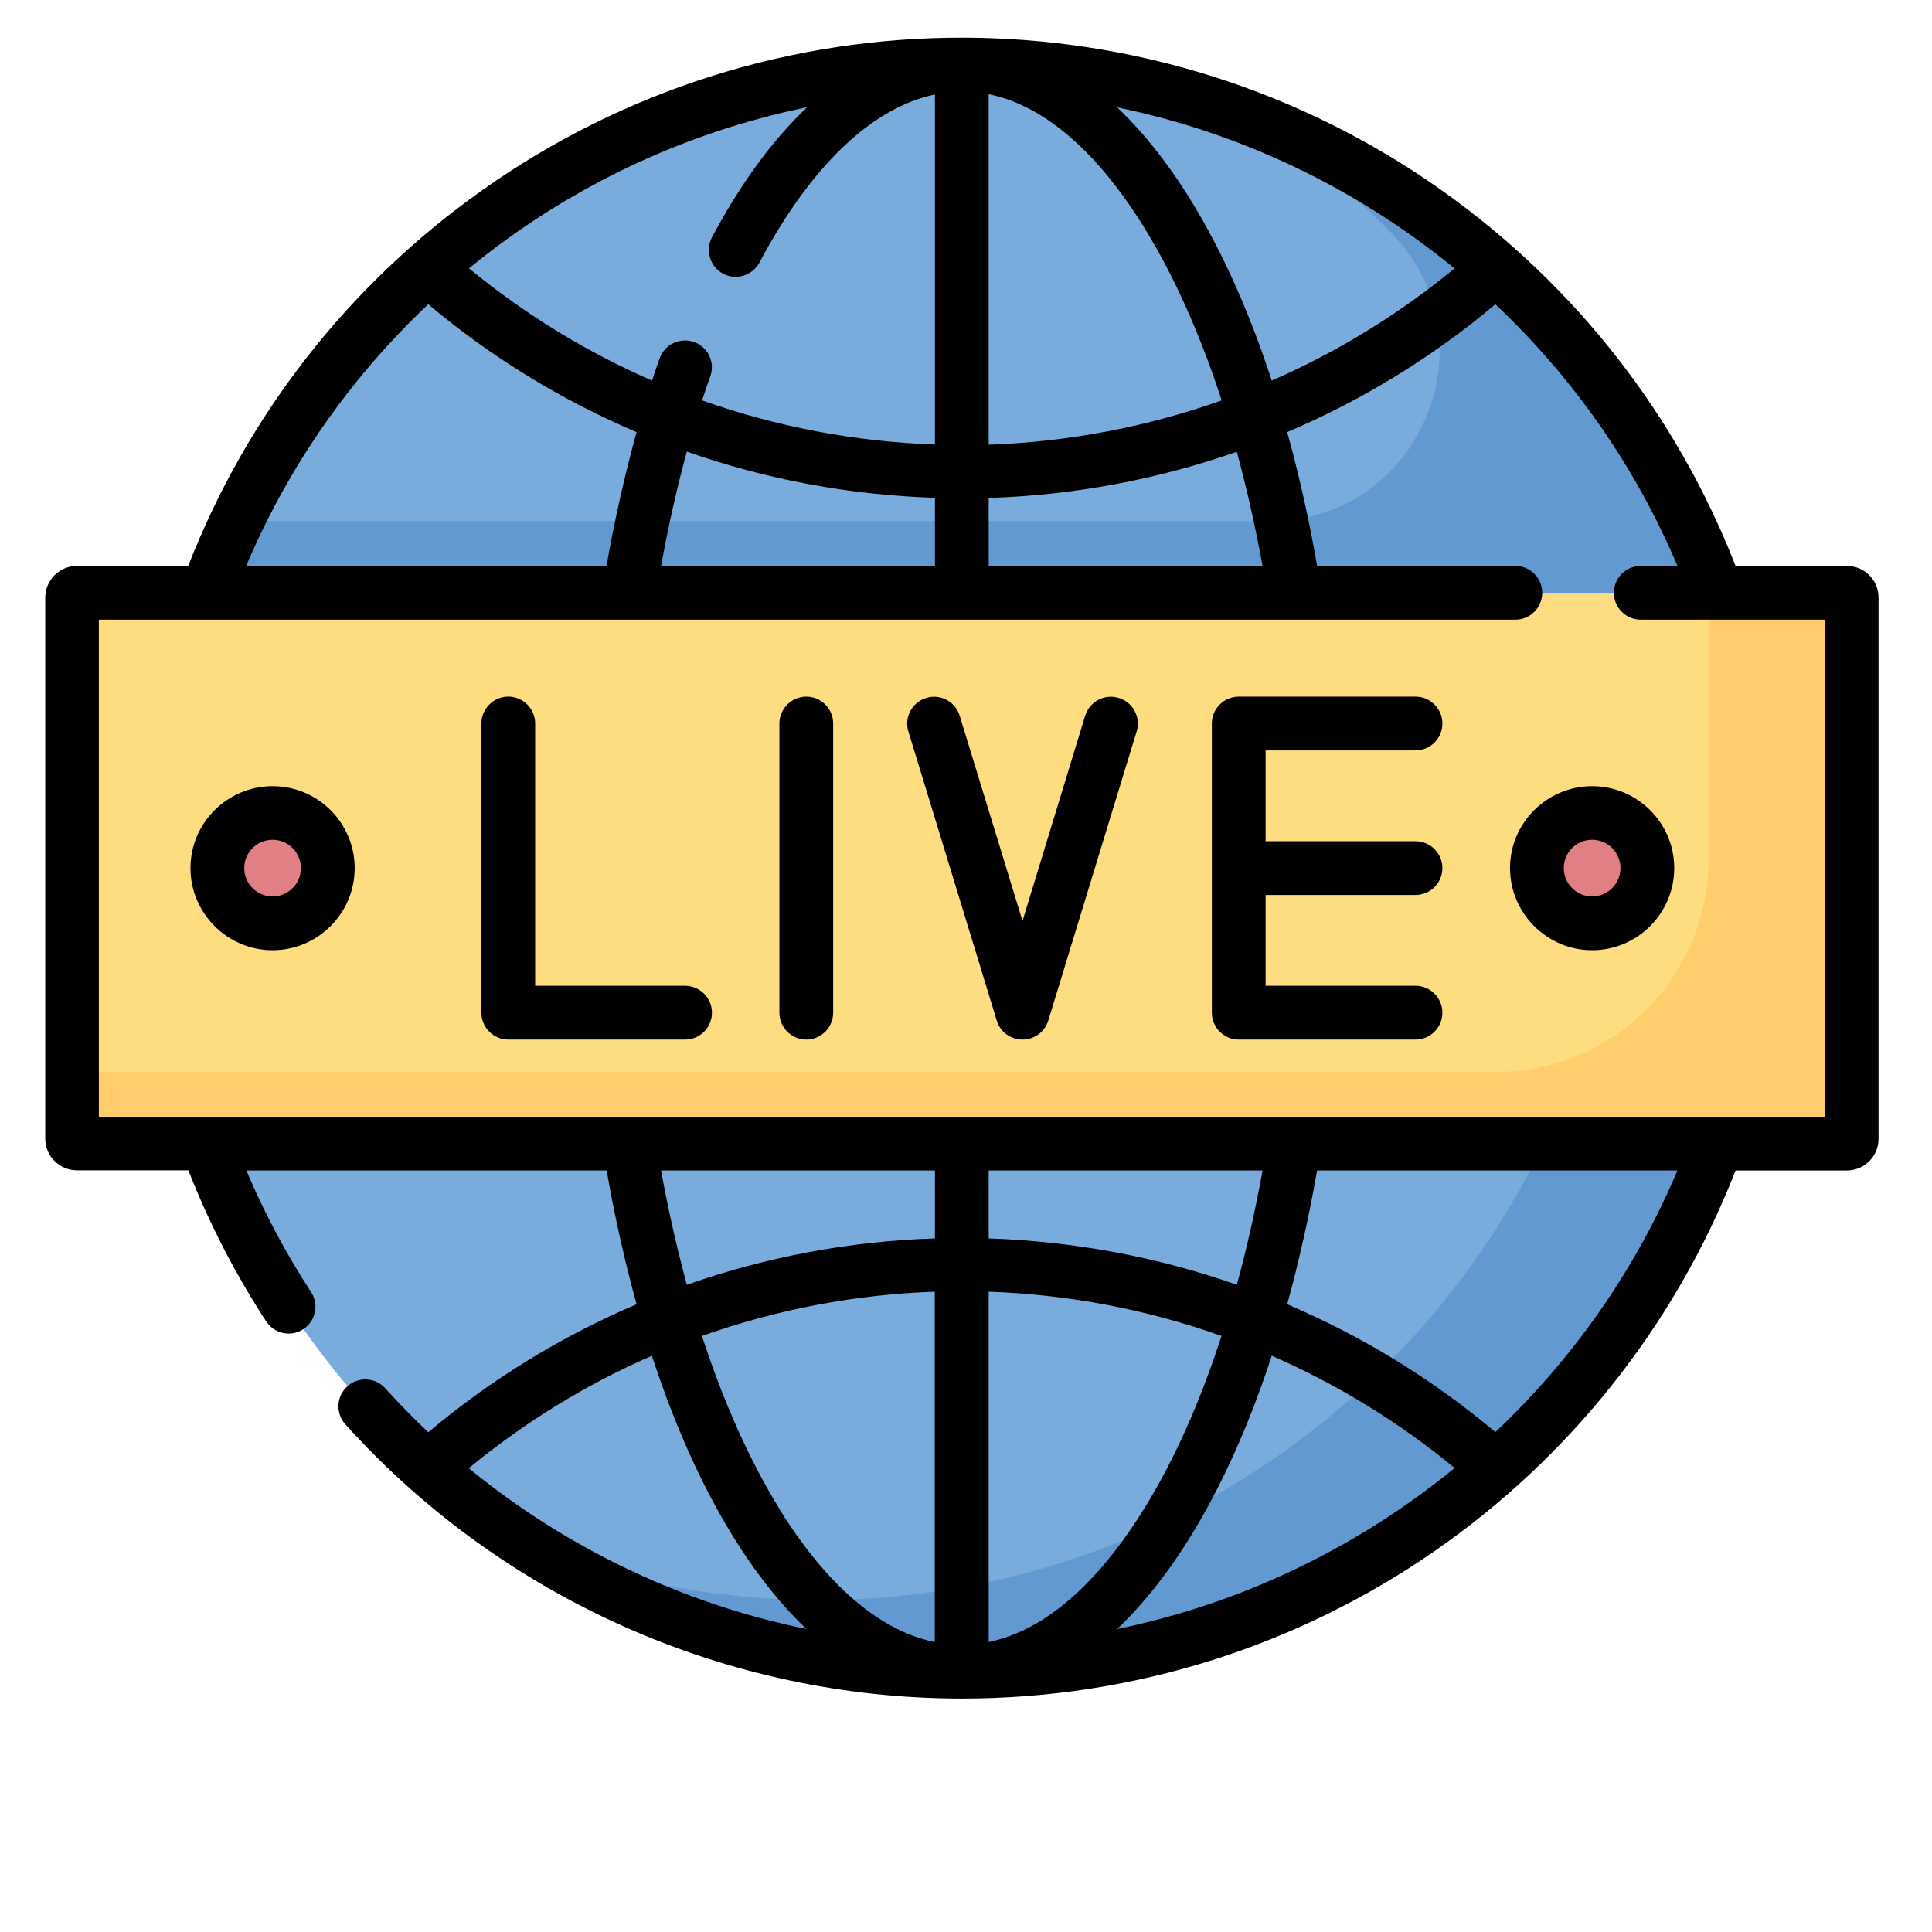 <?xml version="1.0" encoding="UTF-8"?>
<svg id="Layer_1" data-name="Layer 1" xmlns="http://www.w3.org/2000/svg" xmlns:xlink="http://www.w3.org/1999/xlink" viewBox="0 0 120 120">
  <defs>
    <style>
      .cls-1 {
        fill: #ffcd6c;
      }

      .cls-2 {
        fill: #e07f84;
      }

      .cls-3 {
        fill: #6399d1;
      }

      .cls-4 {
        fill: #79abdc;
      }

      .cls-5 {
        clip-path: url(#clippath);
      }

      .cls-6 {
        fill: none;
      }

      .cls-7 {
        fill: #fddd80;
      }
    </style>
    <clipPath id="clippath">
      <rect class="cls-6" x="2.8" y="2.32" width="113.88" height="103.2"/>
    </clipPath>
  </defs>
  <g>
    <path class="cls-7" d="M114.71,71.03H4.78c-.17,0-.3-.14-.3-.3V37.12c0-.17,.14-.3,.3-.3H114.71c.17,0,.3,.14,.3,.3v33.6c0,.17-.14,.3-.3,.3h0Zm0,0"/>
    <path class="cls-1" d="M114.71,36.82h-8.59v16.55c0,7.3-5.91,13.21-13.21,13.21H4.47v4.14c0,.17,.14,.3,.3,.3H114.71c.17,0,.3-.14,.3-.3V37.12c0-.17-.14-.3-.3-.3h0Zm0,0"/>
    <path class="cls-2" d="M20.36,53.92c0,1.89-1.53,3.43-3.43,3.43s-3.43-1.53-3.43-3.43,1.53-3.43,3.43-3.43,3.43,1.53,3.43,3.43h0Zm0,0"/>
    <path class="cls-4" d="M106.64,36.82C99.66,17.68,81.29,4.02,59.74,4.02S19.83,17.68,12.84,36.82H106.64Zm0,0"/>
    <path class="cls-4" d="M12.84,71.03c6.98,19.14,25.34,32.8,46.9,32.8s39.91-13.66,46.9-32.8H12.84Zm0,0"/>
    <path class="cls-3" d="M77.47,7.26c3.24,2.05,6.22,4.45,8.9,7.16,6.57,6.66,1.84,17.95-7.51,17.95H14.72c-.69,1.45-1.32,2.93-1.87,4.45H106.64c-4.96-13.59-15.66-24.42-29.17-29.56h0Zm0,0"/>
    <g class="cls-5">
      <path class="cls-3" d="M95.87,71.03c-8.04,16.77-25.18,28.35-45.02,28.35-6.25,0-12.22-1.15-17.73-3.24,7.71,4.87,16.84,7.69,26.63,7.69,21.55,0,39.91-13.66,46.9-32.8h-10.77Zm0,0"/>
      <path d="M114.71,35.15h-6.91c-3.66-9.37-9.92-17.39-18.17-23.27C71.9-.74,47.86-.94,29.86,11.88c-8.25,5.87-14.51,13.9-18.17,23.27H4.78c-1.09,0-1.97,.89-1.97,1.97v33.6c0,1.09,.88,1.97,1.97,1.97h6.92c1.28,3.27,2.9,6.42,4.83,9.38,.32,.49,.85,.76,1.4,.76,1.31,0,2.12-1.46,1.39-2.58-1.56-2.39-2.91-4.93-4.02-7.55h22.38c.51,2.93,1.14,5.71,1.86,8.31-4.65,1.98-9.02,4.65-12.94,7.95-.92-.87-1.81-1.78-2.67-2.73-.62-.68-1.67-.74-2.36-.12-.68,.62-.74,1.67-.12,2.36,9.78,10.84,23.74,17.03,38.3,17.03,21.66,0,40.47-13.4,48.05-32.8h6.91c1.09,0,1.97-.88,1.97-1.97V37.12c0-1.09-.88-1.97-1.97-1.97h0Zm-24.36-18.48c-3.52,2.89-7.34,5.22-11.36,6.97-2.45-7.5-5.75-13.32-9.6-16.97,7.75,1.59,14.93,5.07,20.95,10h0Zm-49.29,18.48c.45-2.46,.98-4.84,1.6-7.1,4.92,1.73,10.11,2.7,15.41,2.87v4.22h-17.01Zm20.35-4.22c5.3-.17,10.49-1.15,15.41-2.87,.61,2.25,1.15,4.62,1.6,7.1h-17.01v-4.22Zm0-3.31V5.85c4.24,.86,7.54,4.85,9.65,8.27,1.86,3.01,3.48,6.63,4.82,10.75-4.68,1.66-9.56,2.58-14.46,2.75h0ZM50.13,6.66c-2.14,2.03-4.13,4.74-5.91,8.08-.43,.81-.12,1.82,.69,2.26,.81,.43,1.82,.12,2.26-.69,3.18-5.99,6.99-9.63,10.9-10.44V27.61c-4.9-.17-9.78-1.08-14.46-2.74,.16-.51,.33-1,.51-1.5,.31-.87-.15-1.82-1.02-2.13-.87-.3-1.82,.15-2.13,1.02-.16,.45-.32,.91-.47,1.38-4.02-1.75-7.85-4.08-11.37-6.97,6.03-4.95,13.23-8.42,21-10.01h0Zm-23.53,12.24c3.92,3.3,8.29,5.96,12.94,7.94-.73,2.64-1.36,5.41-1.87,8.31H15.29c2.64-6.24,6.53-11.74,11.31-16.25h0Zm14.46,53.8h17.01v4.22c-5.3,.17-10.49,1.15-15.41,2.88-.61-2.25-1.15-4.62-1.6-7.1h0Zm37.36,0c-.45,2.48-.98,4.85-1.6,7.1-4.92-1.73-10.12-2.7-15.41-2.88v-4.22h17.01Zm-30,21.03c-1.86-3.01-3.48-6.64-4.82-10.75,4.68-1.66,9.56-2.58,14.46-2.75v21.76c-4.24-.86-7.54-4.85-9.65-8.26h0Zm12.99,8.26v-21.76c4.9,.17,9.78,1.08,14.46,2.75-1.33,4.11-2.95,7.74-4.82,10.75-2.11,3.41-5.41,7.4-9.65,8.26h0Zm-32.29-10.8c3.52-2.9,7.35-5.23,11.37-6.98,2.45,7.5,5.76,13.33,9.6,16.97-7.68-1.57-14.89-5-20.98-9.99h0Zm40.27,9.99c3.84-3.65,7.15-9.47,9.6-16.97,4.01,1.75,7.84,4.07,11.36,6.97-6.02,4.93-13.21,8.41-20.95,10h0Zm23.49-12.23c-3.92-3.3-8.28-5.96-12.93-7.94,.72-2.6,1.34-5.38,1.86-8.31h22.38c-2.64,6.24-6.53,11.74-11.31,16.25h0Zm20.46-19.59c-177.83,0,85.73,0-107.2,0v-30.87H94.12c.92,0,1.67-.75,1.67-1.67s-.75-1.67-1.67-1.67h-12.31c-.51-2.93-1.14-5.71-1.86-8.31,4.65-1.98,9.01-4.64,12.93-7.94,4.78,4.51,8.67,10.01,11.31,16.25h-2.28c-.92,0-1.67,.75-1.67,1.67s.75,1.67,1.67,1.67h11.44v30.87Zm0,0"/>
    </g>
    <path d="M42.55,61.23h-9.31v-16.29c0-.92-.75-1.67-1.67-1.67s-1.67,.75-1.67,1.67v17.96c0,.92,.75,1.67,1.67,1.67h10.98c.92,0,1.67-.75,1.67-1.67s-.75-1.67-1.67-1.67h0Zm0,0"/>
    <path d="M69.48,43.35c-.88-.27-1.81,.23-2.08,1.11l-3.89,12.74-3.9-12.74c-.27-.88-1.2-1.38-2.08-1.11-.88,.27-1.38,1.2-1.11,2.08l5.49,17.96c.21,.7,.86,1.18,1.6,1.18s1.38-.48,1.6-1.18l5.49-17.96c.27-.88-.23-1.81-1.11-2.08h0Zm0,0"/>
    <path d="M87.92,46.61c.92,0,1.67-.75,1.67-1.67s-.75-1.67-1.67-1.67h-10.98c-.92,0-1.67,.75-1.67,1.67v17.96c0,.92,.75,1.67,1.67,1.67h10.98c.92,0,1.67-.75,1.67-1.67s-.75-1.67-1.67-1.67h-9.31v-5.64h9.31c.92,0,1.67-.75,1.67-1.67s-.75-1.67-1.67-1.67h-9.31v-5.64h9.31Zm0,0"/>
    <path d="M50.08,43.27c-.92,0-1.67,.75-1.67,1.67v17.96c0,.92,.75,1.67,1.67,1.67s1.67-.75,1.67-1.67v-17.96c0-.92-.75-1.67-1.67-1.67h0Zm0,0"/>
    <path d="M16.93,48.83c-2.81,0-5.1,2.29-5.1,5.09s2.29,5.1,5.1,5.1,5.1-2.29,5.1-5.1-2.29-5.09-5.1-5.09h0Zm0,6.85c-.97,0-1.76-.79-1.76-1.76s.79-1.76,1.76-1.76,1.76,.79,1.76,1.76-.79,1.76-1.76,1.76h0Zm0,0"/>
  </g>
  <g>
    <path class="cls-2" d="M102.32,53.92c0,1.89-1.53,3.43-3.43,3.43s-3.43-1.53-3.43-3.43,1.53-3.43,3.43-3.43,3.43,1.53,3.43,3.43h0Zm0,0"/>
    <path d="M98.89,48.83c-2.81,0-5.1,2.29-5.1,5.09s2.29,5.1,5.1,5.1,5.1-2.29,5.1-5.1-2.29-5.09-5.1-5.09h0Zm0,6.85c-.97,0-1.76-.79-1.76-1.76s.79-1.76,1.76-1.76,1.76,.79,1.76,1.76-.79,1.76-1.76,1.76h0Zm0,0"/>
  </g>
</svg>